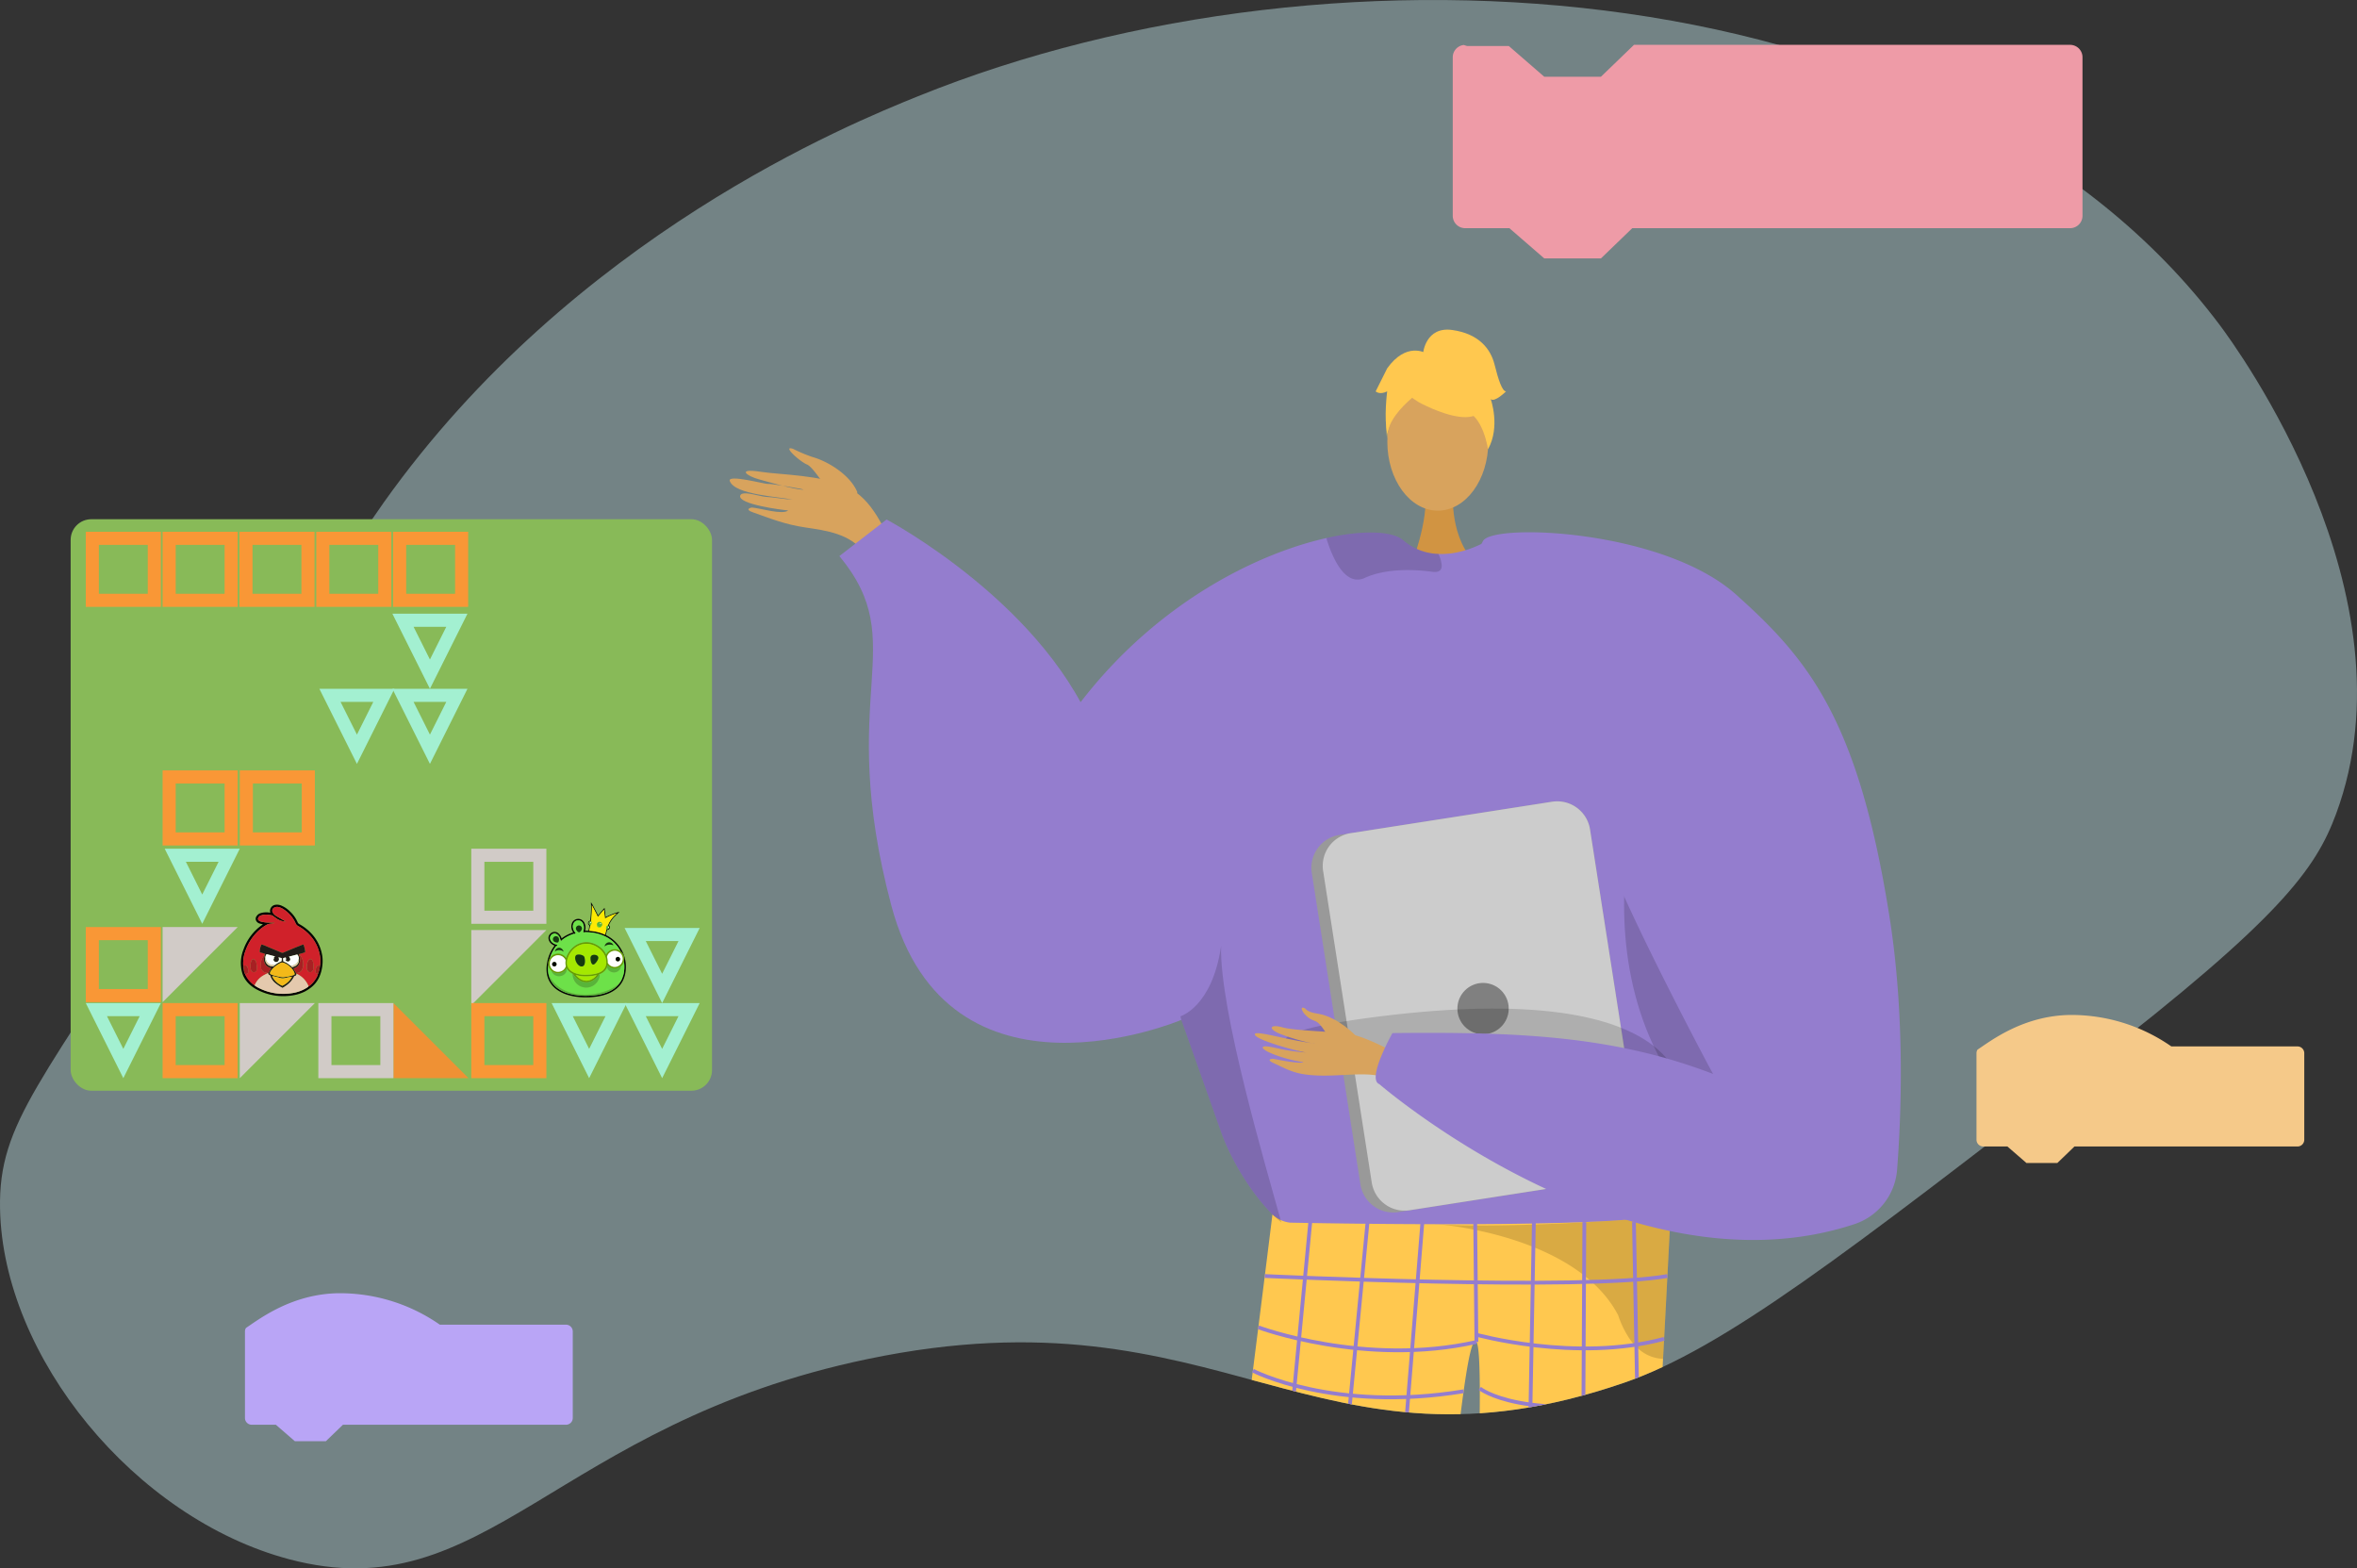 <svg xmlns="http://www.w3.org/2000/svg" xmlns:xlink="http://www.w3.org/1999/xlink" width="720" height="479.047" viewBox="0 0 720 479.047"><rect x="0" y="0" width="720" height="479.047" fill="#333333" stroke="none"/><defs><style>.a,.am,.f,.g,.h{fill:none;}.b{fill:#b6d7db;opacity:0.49;}.c{fill:#88ba58;}.d{fill:#d1cbc7;}.e{fill:#ef9134;}.f{stroke:#f99736;}.am,.f,.g,.h{stroke-miterlimit:10;}.f,.g{stroke-width:4px;}.g{stroke:#d1cbc7;}.i{fill:#030403;}.j{fill:#6de149;}.k{fill:#669c02;}.l{fill:#fde903;}.m{fill:#58b439;}.n{fill:#a4e801;}.o{fill:#153a0f;}.p{fill:#fefefe;}.q{fill:#040202;}.r{fill:#d0212a;}.s{fill:#e4c9ad;}.t{fill:#a72023;}.u{fill:#211b17;}.v{fill:#f3b919;}.w{fill:#f5c989;}.x{fill:#b9a5f6;}.y{fill:#ee9ba7;}.z{clip-path:url(#a);}.aa,.ab{fill:#d8a35d;}.aa{fill-rule:evenodd;}.ac{fill:#d19442;}.ad{fill:#947dce;}.ae{fill:#ffc84f;}.af{opacity:0.15;}.ag{fill:#62548a;}.ah{opacity:0.3;}.ai{opacity:0.5;}.aj{fill:#999;}.ak{fill:#ccc;}.al{fill:gray;}.am{stroke:#947dce;stroke-width:1.154px;}.an,.ao{stroke:none;}.ao{fill:#a3f0d1;}</style><clipPath id="a"><path class="a" d="M569.05,3426.028c109.088-22.733,136.173,39.891,231.07,7.238,30.433-10.471,67.862-39.409,142.72-97.287,57.675-44.593,68.5-59.56,74.757-76.457,24.835-67.056-30.388-142.485-35.68-149.516-81.342-108.095-268.43-121.886-397.576-69.661-20.028,8.1-105.161,42.526-163.108,124.029-21.81,30.677-16.8,35.712-62.864,110.439-41.253,66.915-54.9,78.485-54.37,105.34.883,45.16,41.068,94.507,88.35,107.04C452.479,3503.132,473.1,3446.022,569.05,3426.028Z" transform="translate(-303.986 -3010.919)"/></clipPath></defs><g transform="translate(-303.986 -3010.918)"><path class="b" d="M569.05,3426.028c109.088-22.733,136.173,39.891,231.07,7.238,30.433-10.471,67.862-39.409,142.72-97.287,57.675-44.593,68.5-59.56,74.757-76.457,24.835-67.056-30.388-142.485-35.68-149.516-81.342-108.095-268.43-121.886-397.576-69.661-20.028,8.1-105.161,42.526-163.108,124.029-21.81,30.677-16.8,35.712-62.864,110.439-41.253,66.915-54.9,78.485-54.37,105.34.883,45.16,41.068,94.507,88.35,107.04C452.479,3503.132,473.1,3446.022,569.05,3426.028Z" transform="translate(0 0)"/><g transform="translate(325.569 3169.515)"><rect class="c" width="195.923" height="174.561" rx="6.306"/><path class="d" d="M352.938,3312.92v-22.937h22.937Z" transform="translate(-324.849 -3165.412)"/><path class="d" d="M376.17,3335.8v-22.937h22.937Z" transform="translate(-324.508 -3165.075)"/><path class="d" d="M445.868,3313.827V3290.89H468.8Z" transform="translate(-323.483 -3165.399)"/><path class="e" d="M422.426,3312.867V3335.8h22.937Z" transform="translate(-323.827 -3165.075)"/><g class="f" transform="translate(4.62 124.571)"><rect class="an" width="22.937" height="22.937"/><rect class="a" x="2" y="2" width="18.937" height="18.937"/></g><g class="f" transform="translate(28.089 147.791)"><rect class="an" width="22.937" height="22.937"/><rect class="a" x="2" y="2" width="18.937" height="18.937"/></g><g class="f" transform="translate(28.089 76.715)"><rect class="an" width="22.937" height="22.937"/><rect class="a" x="2" y="2" width="18.937" height="18.937"/></g><g class="f" transform="translate(51.663 76.715)"><rect class="an" width="22.937" height="22.937"/><rect class="a" x="2" y="2" width="18.937" height="18.937"/></g><g class="f" transform="translate(122.385 147.791)"><rect class="an" width="22.937" height="22.937"/><rect class="a" x="2" y="2" width="18.937" height="18.937"/></g><g class="f" transform="translate(4.62 3.833)"><rect class="an" width="22.937" height="22.937"/><rect class="a" x="2" y="2" width="18.937" height="18.937"/></g><g class="f" transform="translate(28.089 3.833)"><rect class="an" width="22.937" height="22.937"/><rect class="a" x="2" y="2" width="18.937" height="18.937"/></g><g class="f" transform="translate(51.557 3.833)"><rect class="an" width="22.937" height="22.937"/><rect class="a" x="2" y="2" width="18.937" height="18.937"/></g><g class="f" transform="translate(75.025 3.833)"><rect class="an" width="22.937" height="22.937"/><rect class="a" x="2" y="2" width="18.937" height="18.937"/></g><g class="f" transform="translate(98.493 3.833)"><rect class="an" width="22.937" height="22.937"/><rect class="a" x="2" y="2" width="18.937" height="18.937"/></g><g class="g" transform="translate(75.662 147.791)"><rect class="an" width="22.937" height="22.937"/><rect class="a" x="2" y="2" width="18.937" height="18.937"/></g><g class="g" transform="translate(122.385 100.643)"><rect class="an" width="22.937" height="22.937"/><rect class="a" x="2" y="2" width="18.937" height="18.937"/></g><g class="h" transform="translate(-325.189 -3165.075)"><path class="an" d="M341.278,3335.8l-11.469-22.937h22.937Z"/><path class="ao" d="M 341.278 3326.86 L 346.275 3316.867 L 336.282 3316.867 L 341.278 3326.86 M 341.278 3335.804 L 329.81 3312.867 L 352.747 3312.867 L 341.278 3335.804 Z"/></g><g class="h" transform="translate(-324.84 -3165.759)"><path class="an" d="M365.034,3289.339,353.566,3266.4H376.5Z"/><path class="ao" d="M 365.034 3280.395 L 370.031 3270.402 L 360.038 3270.402 L 365.034 3280.395 M 365.034 3289.339 L 353.566 3266.402 L 376.503 3266.402 L 365.034 3289.339 Z"/></g><g class="h" transform="translate(-323.127 -3165.075)"><path class="an" d="M481.511,3335.8l-11.469-22.937h22.937Z"/><path class="ao" d="M 481.511 3326.86 L 486.507 3316.867 L 476.514 3316.867 L 481.511 3326.86 M 481.511 3335.804 L 470.042 3312.867 L 492.979 3312.867 L 481.511 3335.804 Z"/></g><g class="h" transform="translate(-322.804 -3165.075)"><path class="an" d="M503.488,3335.8l-11.469-22.937h22.937Z"/><path class="ao" d="M 503.488 3326.86 L 508.484 3316.867 L 498.491 3316.867 L 503.488 3326.86 M 503.488 3335.804 L 492.019 3312.867 L 514.956 3312.867 L 503.488 3335.804 Z"/></g><g class="h" transform="translate(-322.804 -3165.408)"><path class="an" d="M503.488,3313.2l-11.469-22.937h22.937Z"/><path class="ao" d="M 503.488 3304.255 L 508.484 3294.262 L 498.491 3294.262 L 503.488 3304.255 M 503.488 3313.199 L 492.019 3290.262 L 514.956 3290.262 L 503.488 3313.199 Z"/></g><g class="h" transform="translate(-324.155 -3166.467)"><path class="an" d="M411.6,3241.2l-11.469-22.937h22.937Z"/><path class="ao" d="M 411.604 3232.255 L 416.6 3222.262 L 406.607 3222.262 L 411.604 3232.255 M 411.604 3241.199 L 400.135 3218.262 L 423.072 3218.262 L 411.604 3241.199 Z"/></g><g class="h" transform="translate(-323.832 -3166.467)"><path class="an" d="M433.581,3241.2l-11.469-22.937h22.937Z"/><path class="ao" d="M 433.581 3232.255 L 438.577 3222.262 L 428.584 3222.262 L 433.581 3232.255 M 433.581 3241.199 L 422.112 3218.262 L 445.049 3218.262 L 433.581 3241.199 Z"/></g><g class="h" transform="translate(-323.832 -3166.799)"><path class="an" d="M433.581,3218.594l-11.469-22.937h22.937Z"/><path class="ao" d="M 433.581 3209.65 L 438.577 3199.657 L 428.584 3199.657 L 433.581 3209.65 M 433.581 3218.594 L 422.112 3195.657 L 445.049 3195.657 L 433.581 3218.594 Z"/></g><g transform="translate(145.365 116.972)"><path class="i" d="M470.964,3295.751a3,3,0,0,1-.993-.583,2.4,2.4,0,0,1-.827-1.429,1.776,1.776,0,0,1,.466-1.534,1.862,1.862,0,0,1,1.022-.6,1.744,1.744,0,0,1,1.472.372,3.025,3.025,0,0,1,.93,1.325c.017.042.032.086.049.129l.049.134a11.166,11.166,0,0,1,3.544-1.823,3.155,3.155,0,0,1-.384-.747,2.9,2.9,0,0,1,0-2.091,2.056,2.056,0,0,1,3.748-.177,3.283,3.283,0,0,1,.369,1.624,3.953,3.953,0,0,1-.092.795.426.426,0,0,0-.005.055c.324,0,.644,0,.965.021.048,0,.061-.017.07-.058.1-.463.192-.928.281-1.394a.178.178,0,0,0-.088-.213.784.784,0,0,1,.257-1.405.107.107,0,0,0,.092-.112c.046-.395.09-.791.127-1.186.048-.53.084-1.061.106-1.591.019-.439.023-.879.019-1.317s-.027-.888-.048-1.331c0-.032,0-.065,0-.116.115.185.221.354.327.526.315.511.572,1.053.852,1.583.333.627.656,1.258.961,1.9a.331.331,0,0,0,.022.038c.667-.762,1.286-1.562,1.988-2.309.013.1.026.184.037.271.069.6.135,1.21.2,1.813.026.229.062.458.087.688.007.065.028.054.069.031a18.788,18.788,0,0,1,1.8-.838,13.4,13.4,0,0,1,1.977-.666,3.637,3.637,0,0,1,.413-.073l-.384.35c-.326.3-.658.591-.97.9a8.653,8.653,0,0,0-1.9,2.758.073.073,0,0,0,.021.1.763.763,0,0,1,.229.826.736.736,0,0,1-.643.542c-.1.014-.148.041-.177.147-.125.462-.245.926-.356,1.391-.015.064.016.074.055.093a11.078,11.078,0,0,1,2.088,1.339,10.727,10.727,0,0,1,3.941,9.145,9.222,9.222,0,0,1-.674,2.932,7.624,7.624,0,0,1-2.233,2.982,9.806,9.806,0,0,1-2.788,1.571,14.611,14.611,0,0,1-2.668.711,21.5,21.5,0,0,1-2.864.29c-.66.026-1.32.027-1.98,0a18.046,18.046,0,0,1-4.5-.721,11.268,11.268,0,0,1-3.248-1.543,7.654,7.654,0,0,1-2.391-2.653,7.254,7.254,0,0,1-.777-2.39,9.329,9.329,0,0,1-.047-2.206,12.239,12.239,0,0,1,2.052-5.767C470.723,3296.085,470.843,3295.922,470.964,3295.751Zm20.021,11.224h0a.117.117,0,0,0,.044-.064,5.831,5.831,0,0,0,.558-1.046,4.373,4.373,0,0,0,.243-.635c0-.009.01-.017.014-.027a8.709,8.709,0,0,0,.34-1.479,10.477,10.477,0,0,0,.1-1.719,9.748,9.748,0,0,0-.133-1.416,3.957,3.957,0,0,0,.083-.476,2.934,2.934,0,0,0-1.128-2.639.031.031,0,0,0-.015-.031h0c-.007-.017-.011-.034-.019-.051a10.3,10.3,0,0,0-2.551-3.094,10.983,10.983,0,0,0-3.029-1.747,13.228,13.228,0,0,0-3.434-.8,15.937,15.937,0,0,0-1.838-.08c-.044,0-.069.013-.076.056s-.029.044-.065.028c-.108-.042-.215-.085-.324-.122-.054-.018-.063-.037-.044-.091a3.457,3.457,0,0,0,.144-1.958,2.389,2.389,0,0,0-.379-.874,1.566,1.566,0,0,0-2.254-.316,1.364,1.364,0,0,0-.355.392,2.222,2.222,0,0,0-.249,1.649,2.666,2.666,0,0,0,.79,1.442c.036.033.026.05,0,.078-.077.083-.154.165-.226.252-.038.045-.063.049-.1.006a.133.133,0,0,0-.155-.06,10.845,10.845,0,0,0-3.594,1.848c-.053.042-.081.082-.052.146s-.005.062-.046.069l-.272.053c-.125.023-.128.023-.154-.1a5.2,5.2,0,0,0-.3-.919.445.445,0,0,0-.025-.151,1.566,1.566,0,0,0-.724-.944,1.443,1.443,0,0,0-.711-.214,1.52,1.52,0,0,0-.7.151,1.177,1.177,0,0,0-.258.148c.061.026.118-.006.167.022a1.752,1.752,0,0,0-.391.368,1.291,1.291,0,0,0-.278.845,1.787,1.787,0,0,0,.553,1.209,2.607,2.607,0,0,0,1.564.769c.053.007.072.021.064.074-.012.073-.017.148-.026.221-.022.182-.024.187-.207.151a.108.108,0,0,0-.125.054,11.792,11.792,0,0,0-1.718,3.139,3.277,3.277,0,0,0-.16.5h0c-.017,0-.013.019-.015.031-.018.037-.035.073-.055.109a2.961,2.961,0,0,0-.4,1.484c0,.138.005.276.007.414a10.834,10.834,0,0,0-.088,1.282,7.912,7.912,0,0,0,.072,1.16,4.114,4.114,0,0,0,.119.626.313.313,0,0,0,.005.054,6.681,6.681,0,0,0,.935,2.182,7.423,7.423,0,0,0,1.981,1.993,10.918,10.918,0,0,0,3.11,1.457,17.027,17.027,0,0,0,3.665.649q.715.053,1.432.055c.75,0,1.5-.017,2.247-.079.395-.034.787-.075,1.178-.131a16.5,16.5,0,0,0,1.72-.335,12.075,12.075,0,0,0,2.3-.819,8.123,8.123,0,0,0,2.765-2.1,4.631,4.631,0,0,0,.46-.625v0Zm-3.378-16.756a.521.521,0,0,0-.4-.585c.045,0,.047-.042.059-.071a8.67,8.67,0,0,1,1.586-2.548c.317-.354.658-.684,1-1.008a.28.28,0,0,0,.1-.1.229.229,0,0,0-.1.031c-.115.037-.23.071-.344.111a17.336,17.336,0,0,0-3.077,1.377c-.04.023-.05.018-.056-.027-.034-.251-.074-.5-.1-.755-.066-.566-.127-1.133-.193-1.7a.444.444,0,0,0-.028-.161c-.021.023-.04.042-.056.061q-.347.408-.693.815c-.359.423-.707.855-1.083,1.264-.037.04-.052.045-.075-.01-.129-.3-.277-.6-.425-.9-.386-.771-.788-1.533-1.19-2.3-.054-.1-.108-.205-.16-.3,0,.218,0,.435,0,.652,0,.671-.02,1.342-.065,2.01-.029.446-.067.891-.119,1.335q-.053.462-.109.925c-.028.019-.06.009-.09.01a.557.557,0,0,0-.525.747.568.568,0,0,0,.45.365l-.035.19c0,.015-.009.029-.012.045-.08.488-.178.973-.286,1.456-.017.073,0,.086.067.089.218.011.434.037.651.06a14.061,14.061,0,0,1,1.793.318,12.383,12.383,0,0,1,2.247.777c.061.029.072.007.084-.045.033-.149.071-.3.107-.447.082-.342.179-.679.272-1.018a.755.755,0,0,0,.057-.194.109.109,0,0,1,.067,0,.582.582,0,0,0,.479-.109.427.427,0,0,0,.189-.356Z" transform="translate(-468.515 -3282.494)"/><path class="j" d="M469.169,3304.43a4.109,4.109,0,0,1-.119-.626,7.912,7.912,0,0,1-.072-1.16,10.831,10.831,0,0,1,.088-1.282.2.2,0,0,1,.028.093,2.931,2.931,0,0,0,.3.912,3.1,3.1,0,0,0,.63.825c.018.018.04.035.042.063a1.43,1.43,0,0,0,.118.314,2.231,2.231,0,0,0,.575.719,2.272,2.272,0,0,0,.724.41,2.478,2.478,0,0,0,1.027.134,2.844,2.844,0,0,0,.638-.121,2.307,2.307,0,0,0,1.092-.753,1.905,1.905,0,0,0,.363-.692,2.477,2.477,0,0,0,.083-.521.8.8,0,0,0-.029-.293c0-.015-.006-.035.013-.051.016.024.032.046.047.071a3.9,3.9,0,0,0,.435.594,4.254,4.254,0,0,0,.93.769c.135.083.275.159.413.238a5.063,5.063,0,0,0,.027.582,3.669,3.669,0,0,0,.126.654,3.809,3.809,0,0,0,.292.747,3.921,3.921,0,0,0,.593.865,4.212,4.212,0,0,0,.9.755,4.3,4.3,0,0,0,.814.391,3.937,3.937,0,0,0,1.031.219,4.213,4.213,0,0,0,1.07-.044,4.465,4.465,0,0,0,.505-.122,4.149,4.149,0,0,0,.722-.3,4.31,4.31,0,0,0,.694-.465,4.111,4.111,0,0,0,.594-.6,4.168,4.168,0,0,0,.413-.627,3.95,3.95,0,0,0,.485-1.951.242.242,0,0,1,.046-.027,2.973,2.973,0,0,0,.43-.2,4.022,4.022,0,0,0,1.128-.874,3.365,3.365,0,0,0,.618-1.027c.037.014.03.051.038.078a1.989,1.989,0,0,0,.639,1.025,2.1,2.1,0,0,0,.773.425,2.2,2.2,0,0,0,.839.094,2.23,2.23,0,0,0,.718-.176,2.038,2.038,0,0,0,1.069-1.045,1.6,1.6,0,0,0,.161-.65.429.429,0,0,1,.119-.137,2.583,2.583,0,0,0,.431-.514,3.144,3.144,0,0,0,.373-.828,9.748,9.748,0,0,1,.133,1.416,10.477,10.477,0,0,1-.1,1.719,8.706,8.706,0,0,1-.34,1.479c0,.01-.01.019-.014.027a.421.421,0,0,1-.089-.018c-.073-.03-.08.008-.08.068a1.182,1.182,0,0,1-.013.274c-.024.1-.042.208-.061.312a5.841,5.841,0,0,1-.558,1.046c-.04,0-.049.028-.044.064h0c-.01,0-.014.008-.011.018v0c-.031,0-.045.023-.06.042-.076.089-.159.173-.241.258a6.649,6.649,0,0,1-.911.774c-.231.165-.469.321-.713.465q-.476.282-.975.52c-.3.144-.6.279-.914.4-.443.173-.894.328-1.35.468-.254.078-.51.147-.768.213-.376.1-.755.182-1.136.253-.414.077-.829.146-1.247.2-.327.041-.653.077-.981.1-.3.024-.6.043-.9.046-.364,0-.729.014-1.093-.009-.2-.013-.4-.021-.606-.031-.327-.018-.65-.053-.975-.094s-.672-.1-1-.161a13.506,13.506,0,0,1-1.792-.479,11.663,11.663,0,0,1-1.355-.56c-.35-.17-.689-.359-1.021-.562-.247-.152-.483-.319-.715-.489-.19-.139-.371-.289-.549-.444a9.752,9.752,0,0,1-.834-.806c-.23-.252-.446-.512-.651-.785a10.524,10.524,0,0,1-.84-1.32A2.527,2.527,0,0,0,469.169,3304.43Z" transform="translate(-468.508 -3282.232)"/><path class="j" d="M469.516,3299.507a3.274,3.274,0,0,1,.16-.5,11.79,11.79,0,0,1,1.718-3.139.108.108,0,0,1,.125-.054c.183.035.185.031.207-.151.009-.073.014-.148.026-.221.008-.054-.011-.067-.064-.074a2.607,2.607,0,0,1-1.564-.769,1.787,1.787,0,0,1-.553-1.21,1.291,1.291,0,0,1,.278-.845,1.751,1.751,0,0,1,.391-.368,1.233,1.233,0,0,1,1.312-.078,1.909,1.909,0,0,1,.686.627c.1.139.172.291.257.438a5.2,5.2,0,0,1,.3.919c.026.125.029.125.154.1l.272-.053c.041-.007.069-.018.046-.069s0-.1.052-.146a10.854,10.854,0,0,1,3.594-1.848.134.134,0,0,1,.155.06c.04.044.065.04.1-.005.072-.087.149-.169.226-.252.026-.028.036-.045,0-.078a2.667,2.667,0,0,1-.79-1.442,2.223,2.223,0,0,1,.249-1.649,1.367,1.367,0,0,1,.355-.392,1.566,1.566,0,0,1,2.254.316,2.39,2.39,0,0,1,.379.874,3.457,3.457,0,0,1-.144,1.958c-.019.054-.01.074.044.091.109.036.216.079.324.122.036.015.057.016.065-.028s.033-.055.076-.056a15.938,15.938,0,0,1,1.838.08,13.228,13.228,0,0,1,3.434.8,10.982,10.982,0,0,1,3.029,1.747,10.3,10.3,0,0,1,2.551,3.094c.008.017.012.033.019.051a.088.088,0,0,1-.063-.026,2.862,2.862,0,0,0-1.624-.541,2.79,2.79,0,0,0-.8.1,2.845,2.845,0,0,0-1.249.7,2.762,2.762,0,0,0-.586.783c-.008.017-.013.043-.038.043s-.026-.027-.036-.044c-.1-.187-.194-.379-.307-.559a6.038,6.038,0,0,0-.577-.775,6.881,6.881,0,0,0-1.273-1.129,7.633,7.633,0,0,0-1.106-.631,7.029,7.029,0,0,0-1.072-.4,6.325,6.325,0,0,0-.711-.158,5.617,5.617,0,0,0-.777-.078,6.025,6.025,0,0,0-.714.028,6.464,6.464,0,0,0-.7.108,5.847,5.847,0,0,0-.96.292,6.122,6.122,0,0,0-.961.48,6.532,6.532,0,0,0-.916.682,7.235,7.235,0,0,0-1.961,2.861c-.046.123-.087.248-.134.382-.018-.023-.028-.034-.037-.046a2.961,2.961,0,0,0-.871-.833,2.949,2.949,0,0,0-2.546-.288,2.964,2.964,0,0,0-1.371.986A1.246,1.246,0,0,1,469.516,3299.507Zm7.959-9.062a.59.59,0,0,0,.024.183,1.668,1.668,0,0,0,.673.881.393.393,0,0,0,.521-.012,1.791,1.791,0,0,0,.477-.547.954.954,0,0,0,.143-.617.923.923,0,0,0-1.838.113Zm-5.166,3.391a1.1,1.1,0,0,0-.151-.608.921.921,0,0,0-1.552.022.888.888,0,0,0,.21,1.19,1.646,1.646,0,0,0,1.046.3.323.323,0,0,0,.3-.2A1.738,1.738,0,0,0,472.31,3293.836Zm13.948,2.095c.02,0,.029-.018.043-.029a1.816,1.816,0,0,1,.508-.328,2.782,2.782,0,0,1,1.587-.134,3.7,3.7,0,0,1,.545.143,1.371,1.371,0,0,0-1.617-.868A1.4,1.4,0,0,0,486.258,3295.931Zm-12.541,1.589a1.705,1.705,0,0,0-.749-1.007,1.2,1.2,0,0,0-1.232-.014,1.4,1.4,0,0,0-.631.779.7.7,0,0,0-.055.2A2.206,2.206,0,0,1,473.717,3297.521Z" transform="translate(-468.5 -3282.414)"/><path class="k" d="M469.523,3299.41a1.248,1.248,0,0,0,.163-.206,2.964,2.964,0,0,1,1.371-.986,2.949,2.949,0,0,1,2.546.288,2.96,2.96,0,0,1,.871.833c.008.012.018.023.037.047.047-.134.088-.259.134-.382a7.094,7.094,0,0,1,.5-1.057,7.107,7.107,0,0,1,1.464-1.8,6.551,6.551,0,0,1,.916-.682,6.122,6.122,0,0,1,.961-.48,5.822,5.822,0,0,1,.96-.292,6.465,6.465,0,0,1,.7-.108,5.974,5.974,0,0,1,.714-.028,5.543,5.543,0,0,1,.777.078,6.325,6.325,0,0,1,.711.158,7.028,7.028,0,0,1,1.072.4,7.651,7.651,0,0,1,1.106.631,6.882,6.882,0,0,1,1.273,1.129,6.053,6.053,0,0,1,.577.774c.114.18.2.372.307.559.009.017.011.045.035.045s.029-.026.038-.044a2.765,2.765,0,0,1,.586-.783,2.847,2.847,0,0,1,1.249-.7,2.79,2.79,0,0,1,.8-.1,2.864,2.864,0,0,1,1.624.541.089.089,0,0,0,.063.026h0c0,.013,0,.026.015.031a2.934,2.934,0,0,1,1.128,2.639,3.953,3.953,0,0,1-.083.476,3.144,3.144,0,0,1-.373.828,2.569,2.569,0,0,1-.431.514.429.429,0,0,0-.119.137.08.08,0,0,0-.056.02,2.566,2.566,0,0,1-.687.417,3.145,3.145,0,0,1-.5.159,4,4,0,0,1-.6.082,2.453,2.453,0,0,1-.365-.028,2.578,2.578,0,0,1-.545-.111,3.325,3.325,0,0,1-.388-.156c-.116-.054-.22-.124-.332-.184a1.622,1.622,0,0,1-.285-.214,1.144,1.144,0,0,1-.281-.274.029.029,0,0,0-.033-.015c-.015,0-.016.017-.019.03-.042.177-.1.349-.153.523a3.362,3.362,0,0,1-.618,1.027,4.022,4.022,0,0,1-1.128.874,3,3,0,0,1-.43.2.219.219,0,0,0-.046.027.307.307,0,0,0-.2.124c-.089.138-.18.275-.276.409a4.38,4.38,0,0,1-.386.465,4.545,4.545,0,0,1-.589.535,3.439,3.439,0,0,1-.368.273.409.409,0,0,0-.089.056,1.9,1.9,0,0,1-.339.2,2.3,2.3,0,0,1-.307.142,2.882,2.882,0,0,1-.31.113,2,2,0,0,0-.262.073,1.753,1.753,0,0,1-.464.1,3.978,3.978,0,0,1-.905.007,2.266,2.266,0,0,1-.263-.044c-.1-.023-.207-.051-.309-.072a4.5,4.5,0,0,1-.453-.15,3.038,3.038,0,0,1-.469-.224c-.083-.044-.168-.09-.249-.137s-.137-.089-.2-.138c-.129-.1-.26-.189-.385-.289-.067-.053-.128-.122-.195-.17-.092-.066-.151-.159-.236-.228a5.178,5.178,0,0,1-.4-.412c-.125-.127-.225-.275-.343-.409a2.56,2.56,0,0,0-.266-.332c-.138-.078-.278-.154-.413-.238a4.259,4.259,0,0,1-.93-.769,3.916,3.916,0,0,1-.435-.594c-.014-.025-.03-.047-.047-.071-.019.016-.009.035-.013.051-.032-.006-.046.018-.06.039a2.926,2.926,0,0,1-.364.492,3.16,3.16,0,0,1-.339.322,3.058,3.058,0,0,1-.564.36,2.934,2.934,0,0,1-.552.205,3.618,3.618,0,0,1-.365.074,3.209,3.209,0,0,1-.676.014,2.6,2.6,0,0,1-.442-.082c-.1-.023-.192-.067-.288-.093a2.674,2.674,0,0,1-.57-.278,3.91,3.91,0,0,0-.369-.252c0-.028-.023-.045-.042-.063a3.1,3.1,0,0,1-.63-.825,2.935,2.935,0,0,1-.3-.912.2.2,0,0,0-.028-.093c0-.138-.006-.276-.007-.414a2.959,2.959,0,0,1,.4-1.483c.02-.036.037-.072.055-.109a.027.027,0,0,0,.015-.031Zm11.183-4.381a5.218,5.218,0,0,0-.606.03,5.389,5.389,0,0,0-.991.2,5.8,5.8,0,0,0-2.279,1.314,6.632,6.632,0,0,0-1.06,1.254,6.5,6.5,0,0,0-.8,1.69,4.438,4.438,0,0,0-.2,1.667,2.7,2.7,0,0,0,.307,1.046,3.339,3.339,0,0,0,1.047,1.149,5.615,5.615,0,0,0,1.784.809,9.318,9.318,0,0,0,2.167.308c.385.013.769,0,1.154-.026.36-.021.719-.049,1.078-.093.285-.035.568-.077.848-.132a7.721,7.721,0,0,0,1.335-.381,4.358,4.358,0,0,0,1.081-.6,3.036,3.036,0,0,0,.774-.875,3.25,3.25,0,0,0,.407-1.381,3.817,3.817,0,0,0,0-.637c-.013-.168-.026-.337-.055-.5a4.948,4.948,0,0,0-.316-1.112,5.321,5.321,0,0,0-.5-.927,5.928,5.928,0,0,0-1.056-1.184,6.659,6.659,0,0,0-.826-.613,6.78,6.78,0,0,0-1.691-.766A5.214,5.214,0,0,0,480.706,3295.029Zm-8.668,3.491a2.342,2.342,0,0,0-.962.2,2.468,2.468,0,0,0-1.544,2.184,2.361,2.361,0,0,0,.566,1.756,2.4,2.4,0,0,0,2.485.858,2.446,2.446,0,0,0,1.793-1.567.258.258,0,0,0,.017-.17,3.679,3.679,0,0,1-.065-1.542.311.311,0,0,0,0-.187A2.506,2.506,0,0,0,472.038,3298.521Zm17.3,3.57a2.356,2.356,0,0,0,1.043-.236,2.455,2.455,0,0,0,1.345-2.725,2.384,2.384,0,0,0-1.285-1.688,2.308,2.308,0,0,0-1.994-.093,2.416,2.416,0,0,0-1.428,1.535.412.412,0,0,0,0,.275,3.456,3.456,0,0,1,.086.335,5.321,5.321,0,0,1,.124,1.293.194.194,0,0,0,.02.11A2.434,2.434,0,0,0,489.334,3302.091Zm-11.9,2.455.008.03a6.635,6.635,0,0,0,.956.9,4.568,4.568,0,0,0,.971.567,3.6,3.6,0,0,0,1.283.275,2.753,2.753,0,0,0,.579-.049,3.816,3.816,0,0,0,1.284-.491,4.771,4.771,0,0,0,1.142-.96,1.624,1.624,0,0,0,.187-.239c-.157.035-.3.064-.451.1a10.67,10.67,0,0,1-1.339.208c-.36.037-.723.066-1.086.075-.407.01-.816.018-1.224-.008-.237-.015-.474-.033-.71-.063a8.877,8.877,0,0,1-1.187-.226C477.714,3304.626,477.581,3304.586,477.439,3304.545Z" transform="translate(-468.507 -3282.317)"/><path class="l" d="M489.67,3285.993c-.347.324-.688.654-1,1.008a8.669,8.669,0,0,0-1.586,2.548c-.012.029-.014.068-.059.071a.14.14,0,0,0-.079.021.794.794,0,0,0-.362.542.862.862,0,0,0-.06.517.25.25,0,0,0,.1.175c-.093.339-.19.676-.272,1.018-.035.149-.073.3-.107.447-.012.052-.023.073-.084.045a12.363,12.363,0,0,0-2.247-.777,14.062,14.062,0,0,0-1.793-.319c-.217-.023-.433-.049-.651-.06-.064,0-.084-.016-.067-.089.109-.483.206-.968.286-1.456,0-.015.008-.03.012-.045a.834.834,0,0,0,.284-.409.151.151,0,0,1,.011-.036.865.865,0,0,0,.059-.636.314.314,0,0,0-.154-.23q.055-.463.109-.924c.052-.445.089-.89.119-1.335.045-.669.069-1.34.065-2.01,0-.217,0-.434,0-.653.053.1.107.2.16.3.4.762.8,1.524,1.19,2.3.148.3.3.592.425.9.023.054.039.049.075.01.375-.409.723-.841,1.083-1.264q.346-.408.693-.815c.016-.02.035-.038.056-.061a.444.444,0,0,1,.028.161c.066.566.127,1.133.193,1.7.03.253.071.5.1.755.006.045.016.05.056.027a17.317,17.317,0,0,1,3.077-1.377c.114-.04.229-.074.344-.111C489.728,3285.949,489.649,3285.969,489.67,3285.993Zm-4.5,3.756a.081.081,0,0,0,.024-.053.851.851,0,0,0,.066-.658.718.718,0,0,0-.306-.4.752.752,0,0,0-.65-.1.733.733,0,0,0-.376.249,1.033,1.033,0,0,0-.186.408.681.681,0,0,0-.033.457.772.772,0,0,0,1.107.5.677.677,0,0,0,.35-.4Z" transform="translate(-468.326 -3282.481)"/><path class="m" d="M469.166,3304.37a2.527,2.527,0,0,1,.167.3,10.524,10.524,0,0,0,.84,1.32c.2.273.421.534.651.785a9.8,9.8,0,0,0,.834.807c.178.154.359.3.549.444.232.17.469.337.715.489.332.2.671.392,1.021.562a11.7,11.7,0,0,0,1.355.56,13.505,13.505,0,0,0,1.792.479c.333.064.668.12,1,.161s.648.075.975.094c.2.011.4.018.606.031.364.023.729.012,1.093.009.3,0,.6-.021.9-.045.328-.027.655-.063.981-.1.418-.052.833-.121,1.247-.2.382-.071.76-.157,1.136-.252.258-.066.514-.135.768-.213.456-.14.906-.294,1.35-.468.309-.121.614-.256.914-.4q.5-.239.975-.52c.245-.144.482-.3.713-.465a6.651,6.651,0,0,0,.911-.774c.081-.085.164-.168.24-.258.015-.018.028-.044.06-.042a4.631,4.631,0,0,1-.46.625,8.124,8.124,0,0,1-2.765,2.1,12.059,12.059,0,0,1-2.3.819,16.571,16.571,0,0,1-1.72.335c-.391.056-.783.1-1.178.131-.748.063-1.5.082-2.247.079q-.717,0-1.432-.055a17.027,17.027,0,0,1-3.665-.649,10.905,10.905,0,0,1-3.11-1.457,7.419,7.419,0,0,1-1.981-1.993,6.682,6.682,0,0,1-.935-2.181A.321.321,0,0,1,469.166,3304.37Z" transform="translate(-468.505 -3282.172)"/><path class="m" d="M481.9,3288.256a.314.314,0,0,1,.154.23.866.866,0,0,1-.059.636.148.148,0,0,0-.011.036c-.026.016-.035.048-.054.068-.056.062-.1.148-.2.152a.568.568,0,0,1-.45-.365.557.557,0,0,1,.525-.747C481.839,3288.265,481.87,3288.275,481.9,3288.256Zm-.082.232a.143.143,0,0,0-.148.135.146.146,0,1,0,.292.01A.141.141,0,0,0,481.816,3288.489Z" transform="translate(-468.328 -3282.409)"/><path class="m" d="M486.5,3290.094a.794.794,0,0,1,.362-.542.138.138,0,0,1,.079-.021.521.521,0,0,1,.4.585c-.008-.031,0-.065-.01-.1a.132.132,0,0,0-.119-.094.134.134,0,0,0-.143.07.137.137,0,0,0,.009.158c.069.089.167.081.256-.021a.427.427,0,0,1-.189.356.582.582,0,0,1-.479.108.109.109,0,0,0-.067,0,.29.29,0,0,1-.1-.209C486.5,3290.286,486.5,3290.19,486.5,3290.094Z" transform="translate(-468.251 -3282.391)"/><path class="i" d="M472.487,3293.109c-.084-.147-.158-.3-.257-.438a1.909,1.909,0,0,0-.686-.627,1.232,1.232,0,0,0-1.312.078c-.05-.028-.107,0-.167-.022a1.179,1.179,0,0,1,.258-.148,1.523,1.523,0,0,1,.7-.151,1.441,1.441,0,0,1,.711.214,1.566,1.566,0,0,1,.723.943A.447.447,0,0,1,472.487,3293.109Z" transform="translate(-468.492 -3282.357)"/><path class="n" d="M486.505,3290.085c0,.1,0,.193,0,.289a.29.29,0,0,0,.1.209.754.754,0,0,1-.057.194.251.251,0,0,1-.1-.175A.863.863,0,0,1,486.505,3290.085Z" transform="translate(-468.252 -3282.383)"/><path class="m" d="M491.252,3305.537c.019-.1.036-.209.061-.312a1.182,1.182,0,0,0,.013-.274c0-.06.007-.1.08-.068a.421.421,0,0,0,.089.018A4.359,4.359,0,0,1,491.252,3305.537Z" transform="translate(-468.181 -3282.165)"/><path class="n" d="M481.727,3289.365c.1,0,.14-.089.2-.151.018-.02.027-.052.054-.068a.835.835,0,0,1-.284.409Z" transform="translate(-468.321 -3282.397)"/><path class="l" d="M489.55,3285.957c-.021-.024.058-.043,0-.069a.223.223,0,0,1,.1-.031A.281.281,0,0,1,489.55,3285.957Z" transform="translate(-468.206 -3282.445)"/><path class="m" d="M490.659,3306.622c-.005-.036,0-.06.044-.064A.115.115,0,0,1,490.659,3306.622Z" transform="translate(-468.189 -3282.14)"/><path class="j" d="M490.779,3297.258c-.015-.005-.015-.018-.015-.031A.031.031,0,0,1,490.779,3297.258Z" transform="translate(-468.188 -3282.278)"/><path class="j" d="M469.517,3299.34a.027.027,0,0,1-.015.031C469.5,3299.358,469.5,3299.344,469.517,3299.34Z" transform="translate(-468.501 -3282.247)"/><path class="m" d="M490.648,3306.638c0-.01,0-.015.011-.018Z" transform="translate(-468.19 -3282.139)"/><path class="m" d="M476.388,3304.02a2.557,2.557,0,0,1,.266.332c.118.134.218.282.343.409a5.183,5.183,0,0,0,.4.412c.085.069.144.162.236.228.067.048.128.117.195.17.125.1.256.193.385.289.066.049.136.1.2.138s.165.093.249.137a3.038,3.038,0,0,0,.469.224,4.5,4.5,0,0,0,.453.15c.1.021.206.049.31.072a2.264,2.264,0,0,0,.263.044,3.964,3.964,0,0,0,.905-.007,1.743,1.743,0,0,0,.464-.1,2.037,2.037,0,0,1,.262-.073,2.88,2.88,0,0,0,.31-.113,2.3,2.3,0,0,0,.307-.142,1.9,1.9,0,0,0,.339-.2.408.408,0,0,1,.089-.056,3.443,3.443,0,0,0,.368-.273,4.547,4.547,0,0,0,.589-.535,4.383,4.383,0,0,0,.386-.465c.1-.134.187-.271.276-.409a.307.307,0,0,1,.2-.124,3.949,3.949,0,0,1-.485,1.951,4.17,4.17,0,0,1-.413.627,4.12,4.12,0,0,1-.594.6,4.308,4.308,0,0,1-.694.465,4.148,4.148,0,0,1-.722.3,4.41,4.41,0,0,1-.505.122,4.213,4.213,0,0,1-1.07.045,3.938,3.938,0,0,1-1.031-.219,4.285,4.285,0,0,1-.814-.391,4.205,4.205,0,0,1-.9-.755,3.92,3.92,0,0,1-.593-.865,3.805,3.805,0,0,1-.292-.747,3.663,3.663,0,0,1-.126-.654A5.077,5.077,0,0,1,476.388,3304.02Z" transform="translate(-468.399 -3282.178)"/><path class="m" d="M486.722,3302.038c.056-.174.112-.346.153-.523,0-.013,0-.026.019-.03a.029.029,0,0,1,.033.015,1.141,1.141,0,0,0,.281.274,1.625,1.625,0,0,0,.285.214c.112.06.216.13.332.184a3.282,3.282,0,0,0,.388.156,2.563,2.563,0,0,0,.545.111,2.454,2.454,0,0,0,.365.028,3.933,3.933,0,0,0,.6-.082,3.144,3.144,0,0,0,.5-.159,2.572,2.572,0,0,0,.687-.417.079.079,0,0,1,.056-.02,1.6,1.6,0,0,1-.161.65,2.039,2.039,0,0,1-1.069,1.045,2.229,2.229,0,0,1-.718.176,2.207,2.207,0,0,1-.839-.094,2.1,2.1,0,0,1-.773-.425,1.989,1.989,0,0,1-.639-1.025C486.753,3302.089,486.759,3302.052,486.722,3302.038Z" transform="translate(-468.247 -3282.215)"/><path class="m" d="M470.052,3303.225a3.906,3.906,0,0,1,.369.252,2.674,2.674,0,0,0,.57.278c.1.026.189.07.288.093a2.572,2.572,0,0,0,.442.082,3.209,3.209,0,0,0,.676-.014,3.691,3.691,0,0,0,.365-.074,2.918,2.918,0,0,0,.552-.205,3.057,3.057,0,0,0,.564-.36,3.133,3.133,0,0,0,.339-.322,2.926,2.926,0,0,0,.364-.492c.014-.021.027-.045.06-.039a.8.8,0,0,1,.029.293,2.477,2.477,0,0,1-.083.521,1.906,1.906,0,0,1-.363.692,2.306,2.306,0,0,1-1.092.753,2.857,2.857,0,0,1-.638.121,2.478,2.478,0,0,1-1.027-.134,2.271,2.271,0,0,1-.723-.41,2.233,2.233,0,0,1-.575-.719A1.426,1.426,0,0,1,470.052,3303.225Z" transform="translate(-468.492 -3282.201)"/><path class="o" d="M477.36,3290.423a.923.923,0,0,1,1.838-.113.954.954,0,0,1-.143.617,1.79,1.79,0,0,1-.477.547.393.393,0,0,1-.521.012,1.669,1.669,0,0,1-.673-.881A.591.591,0,0,1,477.36,3290.423Z" transform="translate(-468.385 -3282.391)"/><path class="o" d="M472.3,3293.766a1.737,1.737,0,0,1-.152.7.323.323,0,0,1-.3.2,1.646,1.646,0,0,1-1.046-.3.888.888,0,0,1-.21-1.19.921.921,0,0,1,1.552-.022A1.1,1.1,0,0,1,472.3,3293.766Z" transform="translate(-468.487 -3282.344)"/><path class="o" d="M486.015,3295.834a1.4,1.4,0,0,1,1.065-1.217,1.371,1.371,0,0,1,1.617.869,3.705,3.705,0,0,0-.545-.143,2.78,2.78,0,0,0-1.587.134,1.806,1.806,0,0,0-.508.328C486.044,3295.816,486.035,3295.834,486.015,3295.834Z" transform="translate(-468.258 -3282.317)"/><path class="o" d="M473.695,3297.4a2.206,2.206,0,0,0-2.667-.045.7.7,0,0,1,.055-.2,1.4,1.4,0,0,1,.631-.779,1.2,1.2,0,0,1,1.232.014A1.706,1.706,0,0,1,473.695,3297.4Z" transform="translate(-468.478 -3282.292)"/><path class="n" d="M480.623,3295.022a5.213,5.213,0,0,1,1.6.239,6.788,6.788,0,0,1,1.691.766,6.683,6.683,0,0,1,.826.613,5.929,5.929,0,0,1,1.056,1.184,5.325,5.325,0,0,1,.5.927,4.953,4.953,0,0,1,.316,1.112c.028.167.042.335.055.5a3.813,3.813,0,0,1,0,.637,3.248,3.248,0,0,1-.407,1.381,3.034,3.034,0,0,1-.774.876,4.365,4.365,0,0,1-1.081.6,7.721,7.721,0,0,1-1.335.381c-.28.055-.563.1-.848.132-.358.044-.717.072-1.078.093-.385.021-.769.039-1.154.026a9.331,9.331,0,0,1-2.167-.308,5.615,5.615,0,0,1-1.784-.809,3.34,3.34,0,0,1-1.047-1.149,2.7,2.7,0,0,1-.307-1.046,4.438,4.438,0,0,1,.2-1.667,6.5,6.5,0,0,1,.8-1.69,6.632,6.632,0,0,1,1.06-1.254,5.8,5.8,0,0,1,2.279-1.314,5.389,5.389,0,0,1,.991-.2A5.165,5.165,0,0,1,480.623,3295.022Zm1.234,4.252c-.006,0-.011-.027-.011-.015-.005.127-.006.253,0,.381,0,.014.007-.01.012-.014a.4.4,0,0,1,.012.06,3.889,3.889,0,0,0,.094.685,1.912,1.912,0,0,0,.309.748.5.5,0,0,0,.7.15,1.2,1.2,0,0,0,.231-.165,4.131,4.131,0,0,0,.691-.863,2.246,2.246,0,0,0,.312-.708.805.805,0,0,0-.469-.978,1.715,1.715,0,0,0-1.157-.116.872.872,0,0,0-.627.489A1.477,1.477,0,0,0,481.857,3299.275Zm-4.68.066c0,.072,0,.144.01.215a3.321,3.321,0,0,0,.56,1.451,2.272,2.272,0,0,0,.863.8,1.154,1.154,0,0,0,.678.128.865.865,0,0,0,.7-.57,2.474,2.474,0,0,0,.182-.961,4.373,4.373,0,0,0-.12-1.107.9.9,0,0,0-.441-.651,2.664,2.664,0,0,0-1.7-.308.766.766,0,0,0-.649.5A1.356,1.356,0,0,0,477.177,3299.341Z" transform="translate(-468.425 -3282.31)"/><path class="p" d="M472.032,3298.463a2.506,2.506,0,0,1,2.29,1.527.311.311,0,0,1,0,.188,3.679,3.679,0,0,0,.065,1.542.259.259,0,0,1-.017.171,2.446,2.446,0,0,1-1.793,1.566,2.4,2.4,0,0,1-2.485-.858,2.361,2.361,0,0,1-.566-1.756,2.468,2.468,0,0,1,1.544-2.184A2.338,2.338,0,0,1,472.032,3298.463Zm-.463,2.736a.673.673,0,0,0-.682-.683.679.679,0,1,0,.682.683Z" transform="translate(-468.5 -3282.259)"/><path class="p" d="M489.074,3302.053a2.435,2.435,0,0,1-2.086-1.194.194.194,0,0,1-.02-.111,5.319,5.319,0,0,0-.124-1.293,3.424,3.424,0,0,0-.086-.335.413.413,0,0,1,0-.275,2.416,2.416,0,0,1,1.428-1.535,2.309,2.309,0,0,1,1.994.092,2.385,2.385,0,0,1,1.285,1.689,2.455,2.455,0,0,1-1.345,2.725A2.359,2.359,0,0,1,489.074,3302.053Zm.3-2.383a.671.671,0,0,0,.667.682.678.678,0,1,0-.667-.682Z" transform="translate(-468.247 -3282.279)"/><path class="n" d="M477.317,3304.4c.142.041.276.081.412.117a8.916,8.916,0,0,0,1.187.226c.236.03.473.047.71.063.408.026.817.018,1.224.008.362-.009.725-.038,1.086-.075a10.624,10.624,0,0,0,1.339-.208c.146-.033.293-.063.451-.1a1.626,1.626,0,0,1-.187.239,4.772,4.772,0,0,1-1.142.96,3.816,3.816,0,0,1-1.284.491,2.752,2.752,0,0,1-.579.049,3.6,3.6,0,0,1-1.283-.275,4.567,4.567,0,0,1-.971-.567,6.635,6.635,0,0,1-.956-.9Z" transform="translate(-468.386 -3282.172)"/><path class="m" d="M483.707,3289.126a1.033,1.033,0,0,1,.186-.408.733.733,0,0,1,.376-.249.752.752,0,0,1,.65.1.718.718,0,0,1,.306.4.852.852,0,0,1-.066.658c-.033.006-.025.031-.024.053l0,.007-.024-.007a.727.727,0,0,1-.785.287.774.774,0,0,1-.357-.185.7.7,0,0,1-.218-.343A1.007,1.007,0,0,1,483.707,3289.126Zm1.073-.3a.142.142,0,0,0-.145.145.149.149,0,0,0,.144.143.146.146,0,0,0,.148-.145A.14.14,0,0,0,484.78,3288.828Z" transform="translate(-468.292 -3282.406)"/><path class="n" d="M483.708,3289.116a1,1,0,0,0,.04.308.7.7,0,0,0,.218.343.774.774,0,0,0,.357.185.727.727,0,0,0,.785-.287l.024.007a.681.681,0,0,1-.351.4.772.772,0,0,1-1.107-.5A.68.68,0,0,1,483.708,3289.116Z" transform="translate(-468.292 -3282.397)"/><path class="m" d="M485.115,3289.658c0-.022-.008-.047.024-.053A.081.081,0,0,1,485.115,3289.658Z" transform="translate(-468.271 -3282.39)"/><path class="p" d="M481.81,3288.486a.141.141,0,0,1,.144.145.146.146,0,1,1-.144-.145Z" transform="translate(-468.322 -3282.406)"/><path class="p" d="M487.327,3290.125c-.088.1-.187.11-.256.021a.137.137,0,0,1-.009-.158.135.135,0,0,1,.143-.07.133.133,0,0,1,.119.095c.011.033,0,.067.01.1Z" transform="translate(-468.243 -3282.385)"/><path class="o" d="M477.141,3299.293a1.353,1.353,0,0,1,.078-.5.765.765,0,0,1,.649-.5,2.664,2.664,0,0,1,1.7.307.9.9,0,0,1,.441.651,4.373,4.373,0,0,1,.12,1.107,2.472,2.472,0,0,1-.182.961.865.865,0,0,1-.7.571,1.154,1.154,0,0,1-.678-.128,2.273,2.273,0,0,1-.863-.8,3.322,3.322,0,0,1-.56-1.451C477.142,3299.438,477.144,3299.365,477.141,3299.293Z" transform="translate(-468.388 -3282.262)"/><path class="o" d="M481.753,3299.226a1.477,1.477,0,0,1,.1-.347.873.873,0,0,1,.627-.49,1.715,1.715,0,0,1,1.157.116.805.805,0,0,1,.469.978,2.249,2.249,0,0,1-.312.708,4.136,4.136,0,0,1-.691.862,1.209,1.209,0,0,1-.231.166.5.5,0,0,1-.7-.15,1.914,1.914,0,0,1-.309-.748,3.889,3.889,0,0,1-.094-.685.382.382,0,0,0-.012-.06Z" transform="translate(-468.32 -3282.261)"/><path class="j" d="M481.753,3299.213v.351c-.005,0-.011.028-.012.014-.005-.127,0-.254,0-.381C481.742,3299.186,481.747,3299.209,481.753,3299.213Z" transform="translate(-468.321 -3282.249)"/><path class="i" d="M471.559,3301.169a.679.679,0,1,1-.682-.683A.678.678,0,0,1,471.559,3301.169Z" transform="translate(-468.49 -3282.23)"/><path class="i" d="M489.332,3299.643a.675.675,0,0,1,.675-.675.678.678,0,1,1-.008,1.356A.671.671,0,0,1,489.332,3299.643Z" transform="translate(-468.209 -3282.252)"/><path class="p" d="M484.766,3288.822a.14.14,0,0,1,.147.143.146.146,0,0,1-.148.145.149.149,0,0,1-.144-.143A.142.142,0,0,1,484.766,3288.822Z" transform="translate(-468.278 -3282.401)"/></g><g transform="translate(51.981 117.734)"><path class="q" d="M383.212,3289.254c-.3-.072-.582-.143-.871-.212a1.805,1.805,0,0,1-.856-.471,1.343,1.343,0,0,1-.191-1.809,2.18,2.18,0,0,1,1.315-.95,5.993,5.993,0,0,1,2.788-.116c.025.006.052.008.091.013a1.147,1.147,0,0,0-.036-.168,1.889,1.889,0,0,1,1.362-2.208,3.3,3.3,0,0,1,2.12.223,8.319,8.319,0,0,1,2.552,1.754,9.842,9.842,0,0,1,2.363,3.335,1.151,1.151,0,0,0,.539.555,14.488,14.488,0,0,1,3.364,2.548,12.84,12.84,0,0,1,3.656,7.467,11.738,11.738,0,0,1-.1,3.2,11.125,11.125,0,0,1-.78,2.748,8.383,8.383,0,0,1-2.893,3.6,12.922,12.922,0,0,1-1.552.987,12.693,12.693,0,0,1-3.833,1.2,17.026,17.026,0,0,1-10.825-1.762,10.3,10.3,0,0,1-2.859-2.173,7.832,7.832,0,0,1-1.4-2.178,9.532,9.532,0,0,1-.608-2.6,11.03,11.03,0,0,1,.745-5.3,15.417,15.417,0,0,1,5.82-7.6C383.157,3289.318,383.2,3289.309,383.212,3289.254Zm13.986,18.913a.762.762,0,0,0,.259-.139,7.936,7.936,0,0,0,1.943-2.189,4.48,4.48,0,0,0,.636-1.4c.046-.118.089-.236.137-.351a8.918,8.918,0,0,0,.513-2.322,2.139,2.139,0,0,0,.05-.44,9.907,9.907,0,0,0-.162-2.931,12.175,12.175,0,0,0-3.053-5.873,13.476,13.476,0,0,0-3.478-2.714,1.817,1.817,0,0,1-.866-.955,2.958,2.958,0,0,0-.121-.271,9.812,9.812,0,0,0-3.507-3.916,4.477,4.477,0,0,0-1.543-.68,1.8,1.8,0,0,0-1.3.145,1.067,1.067,0,0,0-.425,1.583,3.015,3.015,0,0,0,1.105,1.062c.51.3,1.026.594,1.54.89l1.129.646c.035.02.093.031.069.093s-.071.031-.114.022c-.08-.016-.161-.032-.242-.046a5.611,5.611,0,0,1-2.4-.945c-.362-.258-.727-.515-1.087-.775a1.014,1.014,0,0,0-.481-.194c-.338-.043-.673-.107-1.011-.145a4.587,4.587,0,0,0-2.158.217,1.36,1.36,0,0,0-.873.858.543.543,0,0,0,.084.529,1.287,1.287,0,0,0,.705.457,9.121,9.121,0,0,0,2.11.331c.609.031,1.219.033,1.828.029a.526.526,0,0,1,.35.125c-.428.061-.832.128-1.239.174a3.33,3.33,0,0,0-1.337.416,12.466,12.466,0,0,0-2.306,1.693,15.273,15.273,0,0,0-3.982,5.976,11.038,11.038,0,0,0-.753,4.74c.066.486.124.972.2,1.457a2.8,2.8,0,0,0,.384,1.156,9.453,9.453,0,0,0,4.18,4.219,16.448,16.448,0,0,0,10.4,1.526,11.461,11.461,0,0,0,4.31-1.636A2.425,2.425,0,0,0,397.2,3308.167Z" transform="translate(-376.484 -3283.245)"/><path class="r" d="M377.213,3301.857a11.039,11.039,0,0,1,.753-4.74,15.275,15.275,0,0,1,3.982-5.976,12.477,12.477,0,0,1,2.306-1.692,3.326,3.326,0,0,1,1.337-.416c.407-.046.811-.113,1.239-.174a.525.525,0,0,0-.35-.125c-.61,0-1.22,0-1.828-.029a9.121,9.121,0,0,1-2.11-.331,1.286,1.286,0,0,1-.705-.457.542.542,0,0,1-.084-.529,1.359,1.359,0,0,1,.873-.858,4.587,4.587,0,0,1,2.158-.217c.338.038.673.1,1.011.145a1.011,1.011,0,0,1,.481.194c.36.26.725.518,1.087.775a5.611,5.611,0,0,0,2.4.945c.081.013.162.03.242.046.043.008.09.035.114-.022s-.035-.072-.069-.093l-1.129-.646c-.514-.3-1.03-.59-1.54-.89a3.016,3.016,0,0,1-1.105-1.062,1.067,1.067,0,0,1,.425-1.583,1.8,1.8,0,0,1,1.3-.145,4.477,4.477,0,0,1,1.543.68,9.812,9.812,0,0,1,3.507,3.916,2.95,2.95,0,0,1,.121.271,1.817,1.817,0,0,0,.866.955,13.475,13.475,0,0,1,3.478,2.714,12.175,12.175,0,0,1,3.053,5.873,9.906,9.906,0,0,1,.162,2.931,2.141,2.141,0,0,1-.05.44c-.125.13-.286.1-.439.1-.027,0-.055,0-.082,0a.561.561,0,0,0-.512.291,3.7,3.7,0,0,0-.374,1.527.5.5,0,0,0,.266.491c.163.089.328.175.492.262a4.481,4.481,0,0,1-.636,1.4,7.937,7.937,0,0,1-1.943,2.189.766.766,0,0,1-.259.139c-.07-.135-.142-.271-.21-.409a7.123,7.123,0,0,0-2.015-2.527,6.249,6.249,0,0,0-1.563-.9l-.031-.187a4.886,4.886,0,0,0,.721-.138,1.615,1.615,0,0,0,1.105-.975,4.171,4.171,0,0,0,.316-2.1,4.06,4.06,0,0,0-1.052-2.367c-.067-.074-.139-.144-.255-.115-.04-.02-.073-.047-.014-.079a.906.906,0,0,1,.153-.058c.545-.17,1.108-.275,1.638-.5a.2.2,0,0,0,.148-.245,8.171,8.171,0,0,0-.484-2.061c-.038-.1-.077-.11-.169-.074-.317.127-.636.241-.954.365-1.687.659-3.351,1.376-5.023,2.073a.7.7,0,0,1-.624.008c-.035-.016-.072-.027-.108-.042-1.381-.582-2.761-1.166-4.145-1.741a15.914,15.914,0,0,0-1.589-.633c-.238-.07-.241-.071-.346.159a4.289,4.289,0,0,0-.247.7,5.059,5.059,0,0,0-.18,1.251.22.22,0,0,0,.193.25c.408.11.81.243,1.214.366.327.1.327.1.12.37l-.009.014a.264.264,0,0,0-.291.164c-.113.213-.225.427-.35.633a3.888,3.888,0,0,0-.556,2.014c0,.286.047.568.034.854a1.4,1.4,0,0,0,.342,1.031,1.866,1.866,0,0,0,1.087.718,3.78,3.78,0,0,1,.7.164c-.39.213-.8.384-1.186.607a6.235,6.235,0,0,0-2.869,3.149,7.033,7.033,0,0,1-2.892-3.429c.12-.081.263-.054.392-.087a.8.8,0,0,0,.564-.915,4.261,4.261,0,0,0-.256-1.179.668.668,0,0,0-.694-.466C377.6,3301.818,377.409,3301.85,377.213,3301.857Zm21.423.22a3.7,3.7,0,0,0-.1-1.222,1.827,1.827,0,0,0-.41-.811.593.593,0,0,0-.7-.093,1.729,1.729,0,0,0-.6.944,5.545,5.545,0,0,0-.182,1.715,1.821,1.821,0,0,0,.309.9.784.784,0,0,0,1.07.242,1.3,1.3,0,0,0,.6-1.038C398.645,3302.507,398.636,3302.292,398.636,3302.078Zm-17.271.386a6.6,6.6,0,0,0-.146-1.375,1.9,1.9,0,0,0-.539-1.048.506.506,0,0,0-.815.1,3.254,3.254,0,0,0-.441,1.69,4.241,4.241,0,0,0,.1,1.073,1.25,1.25,0,0,0,.443.813.866.866,0,0,0,1.333-.48C381.345,3302.944,381.35,3302.648,381.365,3302.463Z" transform="translate(-376.474 -3283.235)"/><path class="s" d="M393.348,3304.028a6.241,6.241,0,0,1,1.563.9,7.121,7.121,0,0,1,2.015,2.527c.068.137.14.273.21.409a2.423,2.423,0,0,1-.5.422,11.461,11.461,0,0,1-4.31,1.636,16.446,16.446,0,0,1-10.4-1.526,7.036,7.036,0,0,1-1.288-.791,6.235,6.235,0,0,1,2.869-3.149c.386-.223.8-.394,1.186-.607l.137,0a.486.486,0,0,0,.114.367,1.167,1.167,0,0,0,.36.227.265.265,0,0,1,.157.174,4.758,4.758,0,0,0,1.517,2.249,13.811,13.811,0,0,0,2.092,1.4.166.166,0,0,0,.195-.013c.375-.229.745-.466,1.1-.727a6.991,6.991,0,0,0,2.22-2.524.53.53,0,0,1,.339-.324c.331-.085.5-.273.425-.631C393.345,3304.039,393.348,3304.034,393.348,3304.028Z" transform="translate(-376.423 -3282.942)"/><path class="t" d="M377.212,3301.6c.2-.007.391-.039.589-.034a.668.668,0,0,1,.694.466,4.261,4.261,0,0,1,.256,1.179.8.8,0,0,1-.564.915c-.129.033-.272.006-.392.087a2.8,2.8,0,0,1-.384-1.156C377.336,3302.57,377.278,3302.084,377.212,3301.6Z" transform="translate(-376.473 -3282.975)"/><path class="t" d="M399.705,3304.172c-.164-.087-.329-.173-.492-.262a.5.5,0,0,1-.266-.491,3.7,3.7,0,0,1,.374-1.527.56.56,0,0,1,.512-.291c.027,0,.055,0,.082,0,.153,0,.315.03.439-.1a8.916,8.916,0,0,1-.513,2.322C399.794,3303.937,399.751,3304.054,399.705,3304.172Z" transform="translate(-376.153 -3282.977)"/><path class="u" d="M393.326,3304.155c0,.006,0,.011,0,.016.078.358-.094.546-.425.631a.53.53,0,0,0-.339.324,6.991,6.991,0,0,1-2.22,2.524c-.354.261-.723.5-1.1.727a.165.165,0,0,1-.195.013,13.791,13.791,0,0,1-2.092-1.4,4.758,4.758,0,0,1-1.517-2.249.265.265,0,0,0-.157-.174,1.168,1.168,0,0,1-.36-.227.486.486,0,0,1-.114-.367c.267-.468.531-.937.8-1.4.057-.1.033-.134-.069-.159-.127-.033-.252-.077-.375-.12a2.585,2.585,0,0,1-1.671-2.882c.064-.34.173-.669.213-1.013l.009-.014c.207-.271.207-.271-.12-.37-.4-.123-.806-.256-1.214-.365a.22.22,0,0,1-.193-.251,5.059,5.059,0,0,1,.18-1.251,4.3,4.3,0,0,1,.247-.7c.106-.23.108-.229.346-.159a15.975,15.975,0,0,1,1.589.633c1.384.575,2.764,1.16,4.145,1.741.035.014.073.026.108.042a.7.7,0,0,0,.624-.008c1.672-.7,3.335-1.415,5.023-2.073.318-.124.637-.239.954-.365.092-.036.132-.024.169.074a8.173,8.173,0,0,1,.484,2.061.2.2,0,0,1-.148.246c-.53.221-1.093.327-1.638.5a.906.906,0,0,0-.153.058c-.059.033-.025.059.014.079a1.012,1.012,0,0,0,.082.317,2.85,2.85,0,0,1,.226,1.918,2.406,2.406,0,0,1-1.452,1.861c-.122.05-.238.111-.36.161-.1.041-.116.1-.06.189.245.415.486.832.729,1.248Zm-9.455-4.9a1.562,1.562,0,0,0-.044.174,2.219,2.219,0,0,0,1.59,2.393,3.63,3.63,0,0,0,.83.118.162.162,0,0,0,.135-.042,4.133,4.133,0,0,0,.352-.343c.128-.09.256-.181.385-.27a6.262,6.262,0,0,1,1.581-.87.124.124,0,0,0,.1-.079,1.683,1.683,0,0,0,.09-.858c-.009-.046-.01-.1-.073-.117l-.909-.212c.047.133.1.243.125.358a.864.864,0,0,1-.637,1.064.878.878,0,0,1-1.034-.692c-.014-.076-.019-.125.069-.17a.165.165,0,0,0,.057-.276c-.069-.079-.03-.124.006-.184a3.581,3.581,0,0,1,.348-.38c-.029-.011-.048-.022-.068-.027-.8-.211-1.6-.421-2.4-.636-.087-.023-.128.01-.173.076A1.9,1.9,0,0,0,383.87,3299.253Zm10.263.427a1.95,1.95,0,0,0-.4-1.279.187.187,0,0,0-.232-.083c-.72.194-1.444.377-2.166.563l-.24.063a1.884,1.884,0,0,1,.365.556.7.7,0,0,1-.421.9.754.754,0,0,1-.955-.389c-.034-.084-.066-.152.071-.194a.169.169,0,0,0,.052-.293.182.182,0,0,1-.076-.247c.025-.078,0-.1-.076-.079-.212.058-.425.112-.637.168-.04.011-.087.015-.088.078a2.342,2.342,0,0,0,.069.9.205.205,0,0,0,.148.136,4.2,4.2,0,0,1,1.161.574c.3.209.595.433.891.65l.4.436a.092.092,0,0,0,.114.033,6.518,6.518,0,0,0,1.009-.392A2.056,2.056,0,0,0,394.133,3299.68Zm-4.874,5.558a6.784,6.784,0,0,0,1.057-.148,12.26,12.26,0,0,0,2.162-.5c.347-.114.414-.24.314-.594a2.824,2.824,0,0,0-.288-.663,5.9,5.9,0,0,0-1.379-1.559,4.92,4.92,0,0,0-1.771-.988,1.071,1.071,0,0,0-.767.064,7.942,7.942,0,0,0-1.667,1.052,5.854,5.854,0,0,0-1.432,1.555,1.048,1.048,0,0,0-.154.613.212.212,0,0,0,.129.205c.158.076.315.157.479.22a12.031,12.031,0,0,0,1.825.494A7,7,0,0,0,389.26,3305.237Zm-3.146-.339c-.119-.029-.122.024-.1.1a1.235,1.235,0,0,0,.127.3,6.511,6.511,0,0,0,2.847,2.511.153.153,0,0,0,.153,0,6.853,6.853,0,0,0,2.168-1.634,5.173,5.173,0,0,0,.649-.968c.019-.036.064-.076.036-.119s-.088-.033-.137-.03a.462.462,0,0,0-.064.014c-.65.131-1.3.248-1.95.4a2.506,2.506,0,0,1-1.423-.034c-.259-.088-.529-.146-.795-.212A9.975,9.975,0,0,0,386.114,3304.9Z" transform="translate(-376.4 -3283.068)"/><path class="t" d="M383.7,3298.354c-.04.344-.149.673-.213,1.013a2.586,2.586,0,0,0,1.671,2.882c.124.042.249.086.375.12.1.025.126.062.069.159-.27.465-.534.933-.8,1.4l-.137,0a3.78,3.78,0,0,0-.7-.164,1.866,1.866,0,0,1-1.087-.718,1.4,1.4,0,0,1-.342-1.031c.012-.285-.038-.567-.034-.854a3.887,3.887,0,0,1,.556-2.014c.125-.206.237-.42.35-.633A.264.264,0,0,1,383.7,3298.354Z" transform="translate(-376.395 -3283.022)"/><path class="t" d="M393.144,3303.924c-.242-.416-.484-.833-.729-1.248-.056-.093-.042-.148.06-.188.122-.05.238-.112.36-.161a2.406,2.406,0,0,0,1.452-1.861,2.851,2.851,0,0,0-.226-1.918,1.012,1.012,0,0,1-.082-.316c.116-.03.188.041.255.115a4.061,4.061,0,0,1,1.052,2.367,4.171,4.171,0,0,1-.316,2.1,1.615,1.615,0,0,1-1.105.975A4.885,4.885,0,0,1,393.144,3303.924Z" transform="translate(-376.25 -3283.025)"/><path class="t" d="M398.354,3301.846c0,.214.009.429,0,.642a1.3,1.3,0,0,1-.6,1.038.783.783,0,0,1-1.07-.243,1.818,1.818,0,0,1-.309-.9,5.542,5.542,0,0,1,.182-1.715,1.728,1.728,0,0,1,.6-.944.593.593,0,0,1,.7.093,1.828,1.828,0,0,1,.41.811A3.694,3.694,0,0,1,398.354,3301.846Z" transform="translate(-376.192 -3283.003)"/><path class="t" d="M381.332,3302.232c-.014.184-.019.481-.064.771a.866.866,0,0,1-1.333.48,1.249,1.249,0,0,1-.443-.813,4.237,4.237,0,0,1-.1-1.072,3.255,3.255,0,0,1,.441-1.691.506.506,0,0,1,.815-.1,1.9,1.9,0,0,1,.539,1.048A6.6,6.6,0,0,1,381.332,3302.232Z" transform="translate(-376.441 -3283.003)"/><path class="v" d="M389.214,3305.157a7,7,0,0,1-1.492-.247,12,12,0,0,1-1.826-.494c-.164-.063-.321-.144-.479-.22a.212.212,0,0,1-.129-.205,1.048,1.048,0,0,1,.154-.613,5.854,5.854,0,0,1,1.432-1.555,7.942,7.942,0,0,1,1.667-1.052,1.071,1.071,0,0,1,.767-.064,4.92,4.92,0,0,1,1.771.988,5.9,5.9,0,0,1,1.379,1.559,2.824,2.824,0,0,1,.288.663c.1.354.033.481-.314.595a12.261,12.261,0,0,1-2.162.5A6.785,6.785,0,0,1,389.214,3305.157Z" transform="translate(-376.354 -3282.989)"/><path class="p" d="M391.5,3301.655c-.3-.217-.589-.442-.891-.65a4.2,4.2,0,0,0-1.161-.574.205.205,0,0,1-.148-.136,2.342,2.342,0,0,1-.069-.9c0-.063.049-.067.088-.078.212-.057.425-.111.637-.169.078-.021.1,0,.076.079a.181.181,0,0,0,.076.247.169.169,0,0,1-.052.293c-.137.042-.106.11-.071.194a.754.754,0,0,0,.955.389.7.7,0,0,0,.421-.9,1.888,1.888,0,0,0-.365-.556l.24-.063c.722-.187,1.446-.369,2.166-.563a.187.187,0,0,1,.232.083,1.95,1.95,0,0,1,.4,1.279c-.081.011-.077.075-.088.135a2.27,2.27,0,0,1-1.018,1.523A2.5,2.5,0,0,1,391.5,3301.655Z" transform="translate(-376.297 -3283.024)"/><path class="v" d="M386.059,3304.759a9.974,9.974,0,0,1,1.511.331c.266.066.536.124.795.212a2.506,2.506,0,0,0,1.423.034c.646-.151,1.3-.268,1.95-.4a.462.462,0,0,1,.064-.014c.049,0,.107-.015.137.03s-.016.082-.035.119a5.173,5.173,0,0,1-.649.968,6.856,6.856,0,0,1-2.168,1.634.153.153,0,0,1-.153,0,6.511,6.511,0,0,1-2.847-2.511,1.236,1.236,0,0,1-.127-.3C385.937,3304.783,385.94,3304.729,386.059,3304.759Z" transform="translate(-376.345 -3282.928)"/><path class="p" d="M383.846,3299.21a1.9,1.9,0,0,1,.323-.971c.046-.066.086-.1.174-.076.8.215,1.6.425,2.4.636a.7.7,0,0,1,.068.027,3.585,3.585,0,0,0-.348.38c-.037.06-.075.1-.006.184a.165.165,0,0,1-.057.276c-.088.045-.083.094-.069.17a.878.878,0,0,0,1.034.692.864.864,0,0,0,.637-1.064c-.029-.115-.078-.225-.125-.358l.909.212c.063.015.064.071.073.117a1.684,1.684,0,0,1-.09.858.125.125,0,0,1-.1.079,6.253,6.253,0,0,0-1.581.87c-.129.089-.257.18-.385.27-.027-.069-.088-.052-.141-.055a8.579,8.579,0,0,1-.91-.1,2.1,2.1,0,0,1-1.633-1.615A1.087,1.087,0,0,0,383.846,3299.21Z" transform="translate(-376.376 -3283.025)"/><path class="s" d="M383.847,3299.195a1.087,1.087,0,0,1,.18.529,2.1,2.1,0,0,0,1.633,1.615,8.515,8.515,0,0,0,.91.1c.053,0,.114-.013.141.056a4.129,4.129,0,0,1-.352.343.162.162,0,0,1-.135.042,3.63,3.63,0,0,1-.83-.118,2.219,2.219,0,0,1-1.59-2.393A1.568,1.568,0,0,1,383.847,3299.195Z" transform="translate(-376.376 -3283.01)"/><path class="s" d="M391.465,3301.635a2.508,2.508,0,0,0,1.426-.361,2.27,2.27,0,0,0,1.018-1.523c.011-.06.007-.124.088-.135a2.056,2.056,0,0,1-1.013,2.1,6.518,6.518,0,0,1-1.009.392.092.092,0,0,1-.114-.033Z" transform="translate(-376.263 -3283.004)"/></g></g><path class="w" d="M997.064,3326.053H958.527a53.412,53.412,0,0,0-30.745-9.61c-14.4.124-24.38,7.885-28.422,10.568-.018.014-.034.031-.061.051a2.028,2.028,0,0,0-.3,1.058v26.43a2.067,2.067,0,0,0,2.067,2.067h7.377l5.811,5.039h9.453l5.222-5.039h68.132a2.068,2.068,0,0,0,2.068-2.067v-26.43A2.068,2.068,0,0,0,997.064,3326.053Z" transform="translate(8.75 4.493)"/><path class="x" d="M475.8,3409.816H437.259a53.427,53.427,0,0,0-30.745-9.61c-14.4.124-24.38,7.886-28.422,10.569-.018.014-.033.03-.062.051a2.033,2.033,0,0,0-.3,1.057v26.431a2.067,2.067,0,0,0,2.067,2.067h7.377l5.811,5.039h9.452l5.223-5.039H475.8a2.067,2.067,0,0,0,2.067-2.067v-26.431A2.067,2.067,0,0,0,475.8,3409.816Z" transform="translate(1.084 5.724)"/><path class="y" d="M929.915,3024.418H796.694l-10.094,9.739H769.283l-10.818-9.379H745.795a6.442,6.442,0,0,1-1.071-.321,3.775,3.775,0,0,0-3.392,3.747v48.426a3.787,3.787,0,0,0,3.788,3.787h13.515l10.649,9.233H786.6l9.569-9.233H929.915a3.787,3.787,0,0,0,3.787-3.787v-48.426A3.787,3.787,0,0,0,929.915,3024.418Z" transform="translate(6.431 0.198)"/><g transform="translate(303.986 3010.918)"><g class="z"><g transform="translate(222.885 100.687)"><g transform="translate(0 36.238)"><path class="aa" d="M562.382,3159.271c-2.177-5.319-9.09-9.469-13.72-10.749a46.584,46.584,0,0,1-5.9-2.479c-3.587-1.21,2.088,3.906,4.232,4.765,1.742.7,4.863,5.884,6.572,7.663s5.37,4.357,7.339,4.374S562.1,3160.258,562.382,3159.271Z" transform="translate(-523.376 -3145.859)"/><path class="aa" d="M574.665,3177.613c-4.159-7.471-7.273-16.348-15.263-20.056s-19.944-3.647-26.292-4.619c-7.468-1.143-4.337,1.288-.4,2.342,2.557.685,10.827,3.136,13.41,3.117,1.252-.009-10.169-1.926-10.782-1.754s-12.461-3.061-11.656-.882c1.561,4.225,14.942,4.764,19.2,5.693-2.249-.082-5.9-.755-8.07-.844-1.839-.075-7.391-2.1-7.938-.407-.862,2.663,12.839,4.4,14.661,4.545-1.8,1.449-8.678-.721-11.073-.887-.242-.017-2.423.505.2,1.43,5.523,1.945,9.8,3.723,16.115,4.656s13.721,1.906,17.93,7.672C568.079,3177.432,571.377,3178.021,574.665,3177.613Z" transform="translate(-523.64 -3145.759)"/></g><path class="ab" d="M783.144,3540.837s-14.544,150.078-8.359,152.66c11.095,4.708,54.547,20.1,6.641,16.719-24.609,1.482-22.8-4.015-23.188-8.674-.314-3.807.409-138.119-.6-148.564l-.363-3.753Z" transform="translate(-520.205 -3103.813)"/><path class="ab" d="M694.3,3540.869s6.305,150.078.121,152.66c-11.095,4.708-54.547,20.1-6.641,16.719,24.609,1.482,22.8-4.015,23.188-8.674.313-3.807,3.1-32.7,4.117-43.144.226-2.339,5.049-119.716,5.049-119.716Z" transform="translate(-521.551 -3103.844)"/><path class="ac" d="M741.607,3159.228s-1.282,14.3,7.539,22.209-20.329,0-20.329,0,5.425-13.7,4.208-22.209S741.607,3159.228,741.607,3159.228Z" transform="translate(-520.623 -3109.48)"/><ellipse class="ab" cx="15.421" cy="21.04" rx="15.421" ry="21.04" transform="translate(200.91 13.212)"/><path class="ad" d="M613.074,3249.923c23.344-48.833,65.009-71.113,91.611-77.027,11.514-2.566,20.206-2.062,23.38.679a17.242,17.242,0,0,0,10.765,4.181,23.342,23.342,0,0,0,6.044-.55,30.115,30.115,0,0,0,6.408-2.18c.984-.457,1.558-.784,1.558-.784a62.507,62.507,0,0,1,16.282.972c60.183,11.784,70.655,112.7,70.116,121.375-.328,5.166-5.669,28.569-12.346,49.372-5.469,17.078-11.854,32.411-17.1,34.531-11.644,4.686-99.553,11.116-117.627,2.5-.422-.317-.879-.656-1.312-1.031-6.782-5.517-14.138-16.41-18.038-26.613,0-.011-10.391-29.3-12.51-35.257-.023-.059-.036-.106-.059-.153-.07-.233-.152-.457-.234-.667-.023-.082-.058-.153-.081-.235" transform="translate(-522.325 -3109.248)"/><path class="ae" d="M687.387,3376.523a9.512,9.512,0,0,0,5.4,2.489c12.677.249,67.432,1.186,97.135-.521,10.479-.6,17.839-1.534,19.131-2.948,0,0,0,.044-.008.121-.078,1.637-1.017,20.381-2.336,44.95-2.6,48.5,2.411,117.968,8.268,139.051,1.264,4.552-66.767-2.342-66.767-2.342-.19-50.052,4.56-137.924,1.492-141.862-3.731-4.793-9.782,72.5-16.719,137.176-26.94,7.028-69.6,2.761-69.11,0C669.726,3519.841,687.387,3376.523,687.387,3376.523Z" transform="translate(-521.578 -3106.244)"/><path class="af" d="M659.252,3317.2c.023.081.058.153.082.235.081.21.163.433.233.667.024.048.036.094.059.153,2.121,5.961,12.51,35.246,12.51,35.257,3.9,10.2,11.256,21.1,18.038,26.613-4.6-16.668-18.953-64.986-18.4-84.454C669.033,3314.437,659.252,3317.19,659.252,3317.2Z" transform="translate(-521.646 -3107.418)"/><path class="af" d="M798.021,3248.1s-29.132,86.965,51.7,123.9l1.643,1.092-.418-20.454s-38.087-53.147-38.231-54.515S798.021,3248.1,798.021,3248.1Z" transform="translate(-519.681 -3108.118)"/><path class="af" d="M738.521,3181.211c.047,1.394-.691,2.309-2.928,2-6.981-.949-14.864-.749-20.592,1.874a4.863,4.863,0,0,1-4.708-.2c-3.666-2.143-5.939-8.539-6.841-11.374a1.956,1.956,0,0,1-.093-.62c11.514-2.566,20.206-2.062,23.38.679a17.242,17.242,0,0,0,10.765,4.181A9.5,9.5,0,0,1,738.521,3181.211Z" transform="translate(-520.998 -3109.248)"/><path class="ag" d="M713.06,3689.774c.286-2.167-15.131-1.964-16.876-.2s-32.471,8.1-31.862,17.225,43.191,1.951,46.232,1.736S712.5,3694.033,713.06,3689.774Z" transform="translate(-521.572 -3101.646)"/><path class="ag" d="M757.374,3686.3c-.286-2.167,18.168.583,19.913,2.343s28.611,9.068,28,18.192-43.191,1.951-46.233,1.736S757.939,3690.558,757.374,3686.3Z" transform="translate(-520.205 -3101.686)"/><g class="ah" transform="translate(215.748 269.301)"><path d="M736.873,3379.439c-.206-.016-.411-.032-.611-.051C736.262,3379.388,736.479,3379.4,736.873,3379.439Z" transform="translate(-736.262 -3375.488)"/><path class="ai" d="M736.864,3379.5c16.318,1.3,51.98-1,51.98-1,10.479-.6,17.839-1.534,19.131-2.948,0,0,0,.044-.008.121-.078,1.637-1.017,20.381-2.336,44.95a12.125,12.125,0,0,1-1.715-.2c-3.671-.681-6.489-2.956-8.635-6.136a29.629,29.629,0,0,1-3.358-7.013C779.759,3384.122,742.092,3379.965,736.864,3379.5Z" transform="translate(-736.253 -3375.544)"/></g><g transform="translate(197.345)"><g transform="translate(3.255 5.866)"><path class="ae" d="M731.207,3132.237s26.7,14.8,18.773-8.963C744.5,3106.831,713,3121.642,731.207,3132.237Z" transform="translate(-721.27 -3115.927)"/><path class="ae" d="M735.14,3126.544s-14.937,8.863-13.5,17.754c0,0-3.294-26.546,11.559-27.212s20.6.766,19.284,28.837C752.487,3145.923,748.171,3123.593,735.14,3126.544Z" transform="translate(-721.333 -3115.912)"/></g><path class="ae" d="M732.392,3117.359s.75-8.271,8.95-7.1,11.714,5.856,12.885,10.542,2.343,8.2,3.514,8.2c0,0-3.514,3.515-4.685,2.343,0,0,3.04,8.424-.823,15.34,0,0-1.52-10.654-7.377-11.826S732.392,3117.359,732.392,3117.359Z" transform="translate(-717.915 -3110.146)"/><path class="ae" d="M733.352,3117.2s-5.856-3.514-11.713,4.685l-3.514,7.028s1.171,1.172,3.514,0c0,0-1.068,8.254.052,12.912l3.462-14.083Z" transform="translate(-718.125 -3110.054)"/></g><g transform="translate(177.706 144.077)"><path class="aj" d="M698.895,3273.987l14.852,95.148a10.162,10.162,0,0,0,11.6,8.47l64.94-10.144a3.036,3.036,0,0,0,.457-.094,10.124,10.124,0,0,0,8-11.5l-14.852-95.148a10.144,10.144,0,0,0-11.6-8.457l-61.93,9.663-3.011.469A10.145,10.145,0,0,0,698.895,3273.987Z" transform="translate(-698.771 -3252.135)"/><path class="ak" d="M702.312,3273.425l14.852,95.148a10.145,10.145,0,0,0,11.6,8.458l61.93-9.664a10.124,10.124,0,0,0,8-11.5l-14.852-95.148a10.144,10.144,0,0,0-11.6-8.457l-61.93,9.663A10.125,10.125,0,0,0,702.312,3273.425Z" transform="translate(-698.721 -3252.135)"/><circle class="al" cx="7.839" cy="7.839" r="7.839" transform="translate(44.603 55.468)"/></g><path class="af" d="M811.883,3340.187s1.523-34.976-92.185-23.262,70.281,22.256,70.281,22.256Z" transform="translate(-521.183 -3107.141)"/><g transform="translate(160.43 61.896)"><g transform="translate(0 145.196)"><path class="aa" d="M728.556,3329.95c-1.11-.372-12.829-7.39-19.183-7.977s-15.856-.852-19.135-1.785c-3.859-1.1-4.834.436-.388,2.133a62.637,62.637,0,0,0,10.12,2.865c.635.027-3.5-.531-8-1.463-4.783-.991-9.971-2.34-10.209-1.488-.461,1.652,13.317,5.367,15.745,5.63a61.12,61.12,0,0,1-6.4-.775c-2.888-.513-6.2-1.535-6.849-.936-1.024.944,6.274,3.807,12.3,4.643.106.2-1.843.5-8.94-.974-.713-.148-2.529.164-.194,1.244,4.915,2.273,6.861,3.612,13.985,3.834,6.947.217,14.615-1.212,19.611.463Z" transform="translate(-681.746 -3314.155)"/><path class="aa" d="M712.227,3322.681s-5.378-5.649-11.417-6.581c-3.59-.554-3.506-1.458-4.119-1.727-2.031-.895-.065,2.877,2.985,3.844,2.478.787,3.862,5.022,5.352,5.92s5.948,2.547,7.06,1.963S712.227,3322.681,712.227,3322.681Z" transform="translate(-681.538 -3314.237)"/></g><path class="ad" d="M828.231,3190.185c22.065,19.741,37.331,38.077,46.854,98.393,4.832,30.6,3.574,61.2,2.316,77.34a19.067,19.067,0,0,1-13.1,16.58c-69.128,22.8-145.06-42.794-145.06-42.794-3.958-1.473,4.011-15.59,4.011-15.59,38.217-.4,67.5.775,97.956,12.489-.154-.072-29.939-56.017-33.969-71.451-10.556-40.476-45.3-75.5-36.311-91.365C754.028,3168.3,805.975,3170.273,828.231,3190.185Z" transform="translate(-681.211 -3171.145)"/></g><g transform="translate(160.43 269.096)"><line class="am" x1="17.276" y2="180.647"/><line class="am" x1="17.145" y2="177.501" transform="translate(17.276 3.613)"/><line class="am" x1="14.258" y2="176.26" transform="translate(36.923 3.613)"/><line class="am" x2="0.367" y2="36.51" transform="translate(67.322 3.613)"/><line class="am" x1="3.308" y2="179.832" transform="translate(81.932 3.613)"/><line class="am" x1="0.922" y2="181.341" transform="translate(99.736 3.5)"/><line class="am" x2="3.488" y2="182.382" transform="translate(115.811 3.5)"/></g><path class="am" d="M684.744,3395.029s97.285,4.593,122.989,0" transform="translate(-521.271 -3105.957)"/><path class="am" d="M749.419,3414.949c-34.038,7.708-66.613-4.479-66.613-4.479" transform="translate(-521.3 -3105.73)"/><path class="am" d="M748.092,3412.614s30.719,8.631,57.7,1.342" transform="translate(-520.34 -3105.698)"/><path class="am" d="M681.157,3423.517s24.531,12.843,64.374,6.3" transform="translate(-521.324 -3105.538)"/><path class="am" d="M679.178,3439.055s38.172,11.654,64.5,5.657" transform="translate(-521.353 -3105.31)"/><path class="am" d="M677.193,3454.491s19.442,15.241,64.517,8.4" transform="translate(-521.382 -3105.083)"/><path class="am" d="M674.884,3472.247s29.644,15.489,65.383,4.926" transform="translate(-521.416 -3104.822)"/><path class="am" d="M672.736,3488.513s21,14.9,65.8,6.247" transform="translate(-521.448 -3104.582)"/><path class="am" d="M670.491,3505.188s28.978,15.148,66.738,2.91" transform="translate(-521.481 -3104.337)"/><path class="am" d="M668.694,3518.2s17.1,16.443,67.116,4.254" transform="translate(-521.507 -3104.146)"/><path class="am" d="M666.576,3532.973s27.645,14.563,67.787,3.793" transform="translate(-521.539 -3103.929)"/><path class="am" d="M749.468,3428.865s12.834,10.6,56.3,2.729" transform="translate(-520.32 -3105.46)"/><path class="am" d="M749.8,3444.581s18.008,8.4,54.939,1.766" transform="translate(-520.315 -3105.228)"/><path class="am" d="M748.935,3462.025s27.807,8.375,55.818,0" transform="translate(-520.327 -3104.972)"/><path class="am" d="M748.54,3476.491s27.032,12.017,56.757,0" transform="translate(-520.333 -3104.759)"/><path class="am" d="M748.092,3492.374s25.735,9.031,57.958,0" transform="translate(-520.34 -3104.526)"/><path class="am" d="M747.683,3507.628s21.692,9.733,59.388,0" transform="translate(-520.346 -3104.301)"/><path class="am" d="M747.683,3521.125s25.755,13.273,60.7,1.41" transform="translate(-520.346 -3104.103)"/><path class="am" d="M747.072,3538s29.3,9.93,63.229.731" transform="translate(-520.355 -3103.854)"/><path class="ad" d="M661.135,3320.144s-71.3,30.247-88.6-34.987,6.487-79.665-15.859-106.689l14.417-11.166s49.737,26.31,64.514,67.4S661.135,3320.144,661.135,3320.144Z" transform="translate(-523.155 -3109.306)"/></g></g></g></g></svg>